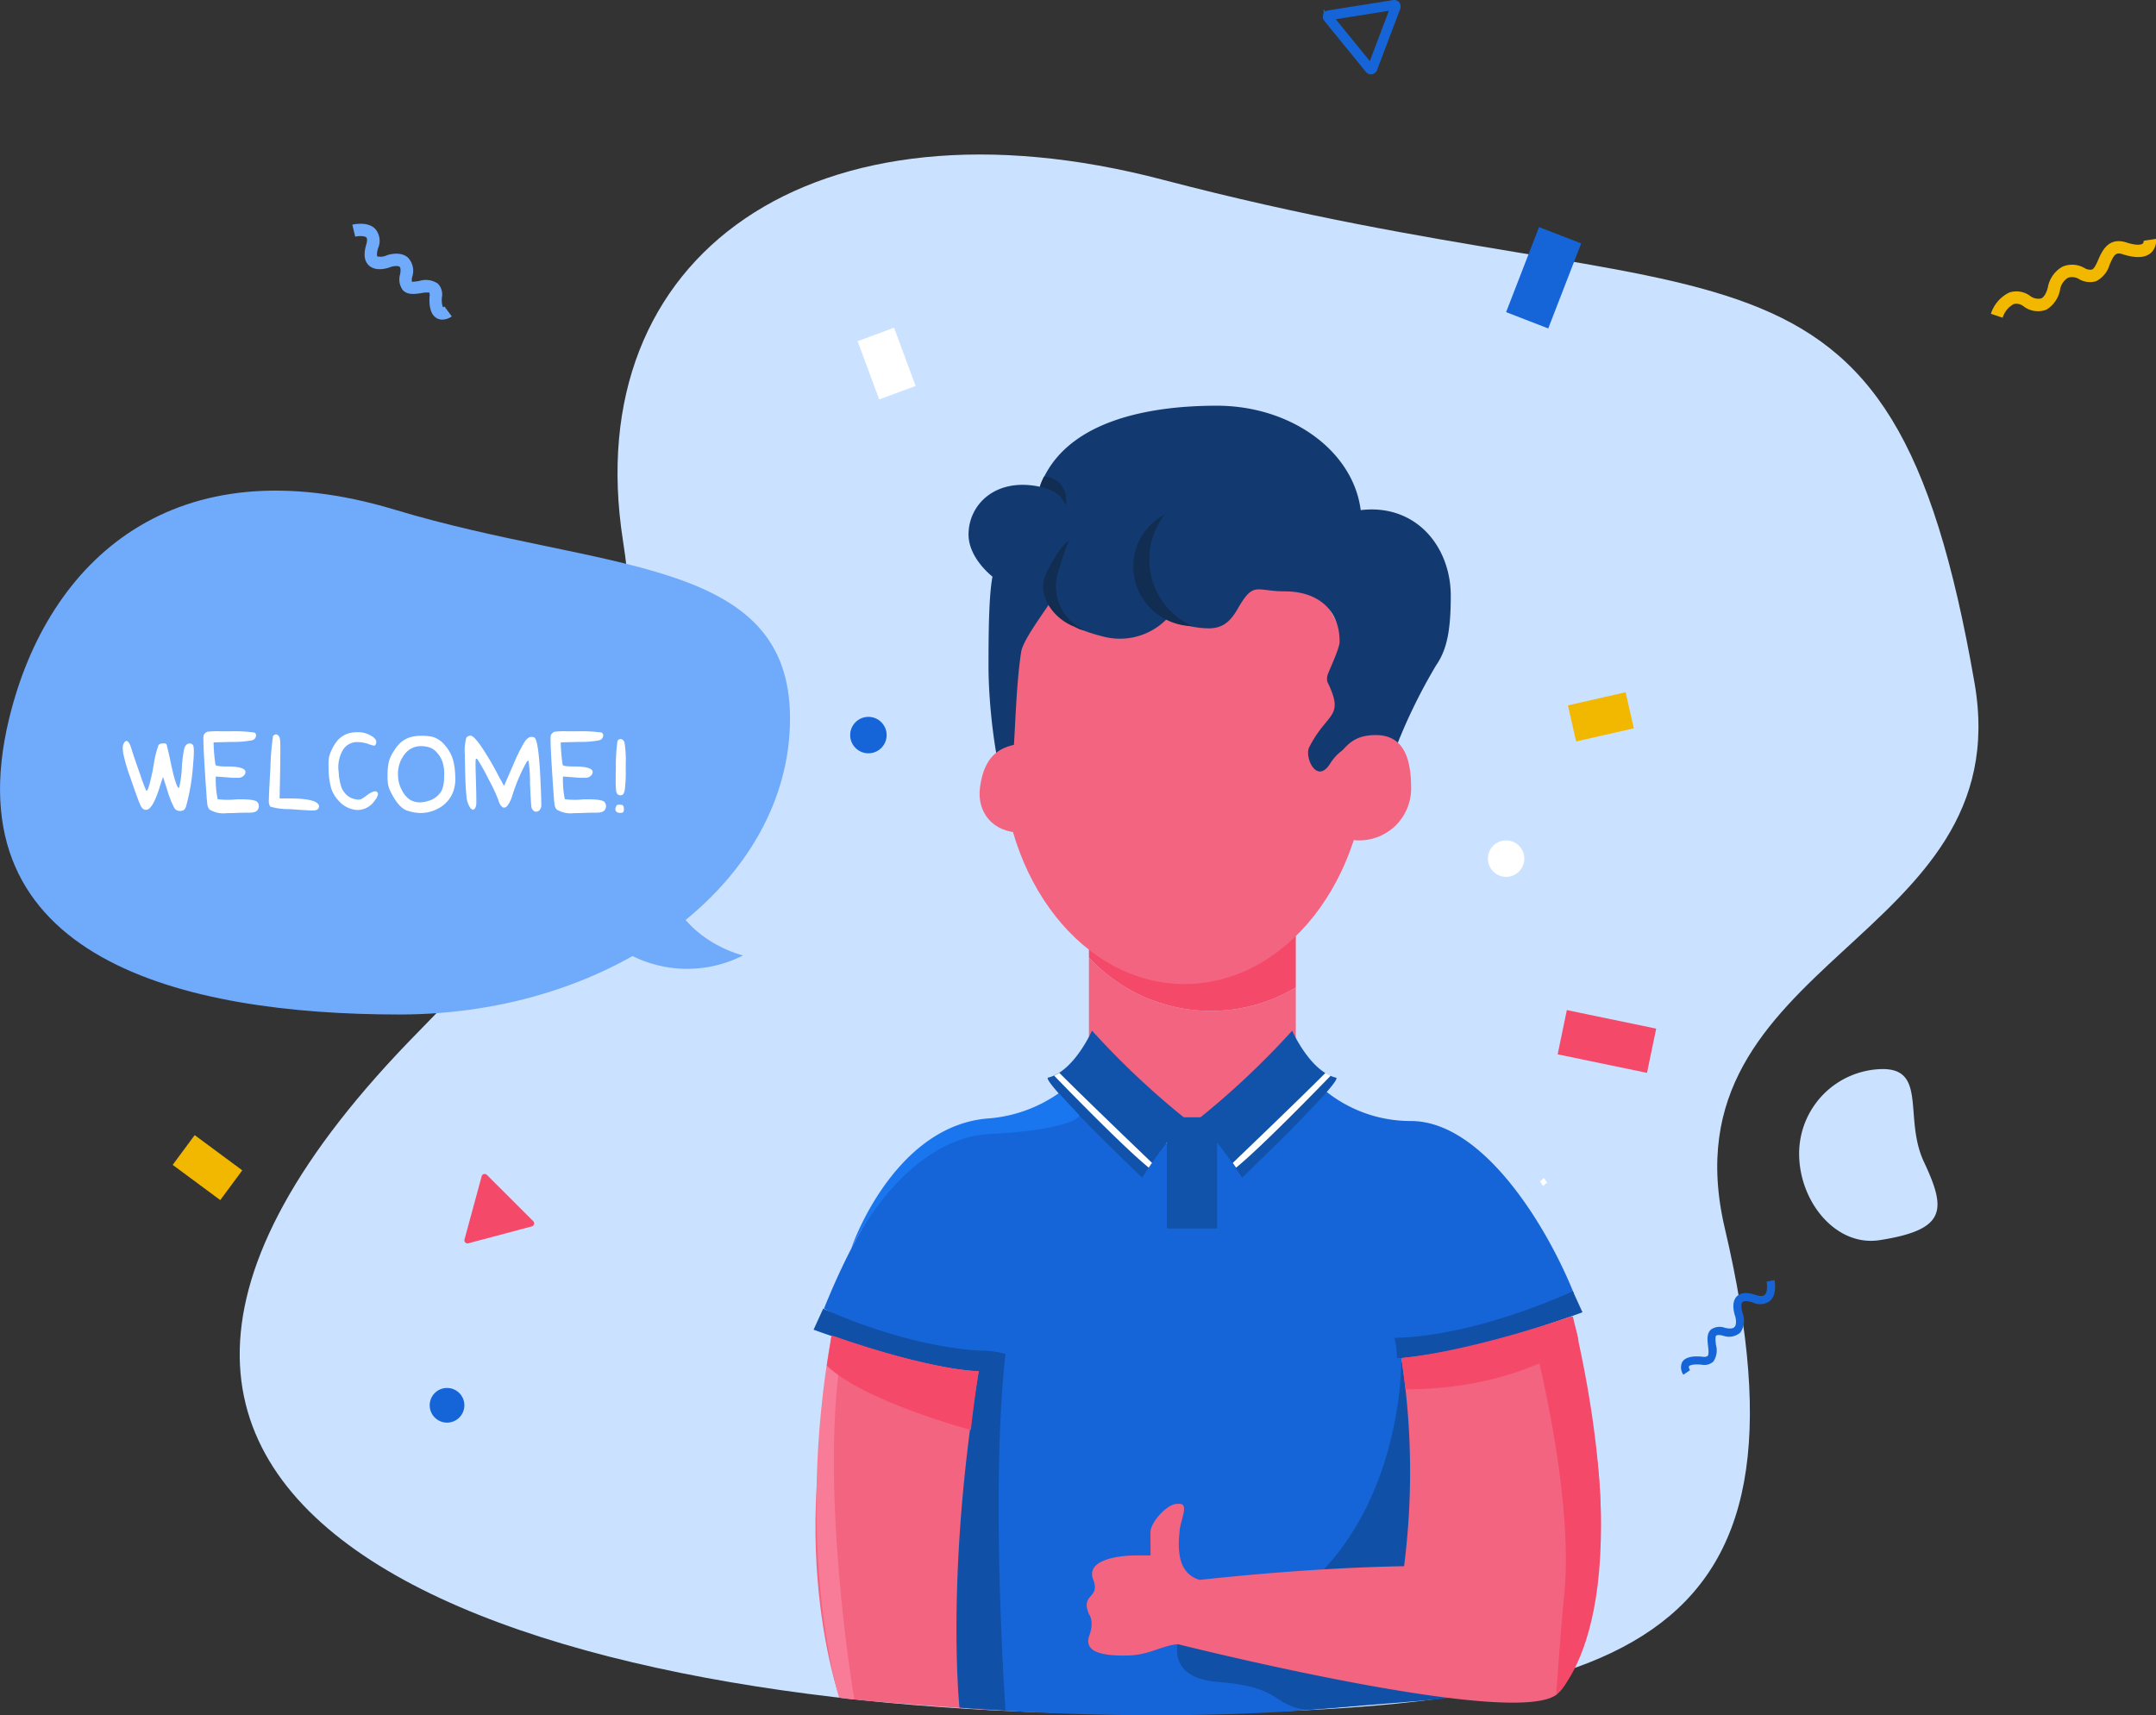 <svg xmlns="http://www.w3.org/2000/svg" width="316.736" height="252.031" viewBox="0 0 316.736 252.031">
  <rect x="0" y="0" width="316.736" height="252.031" fill="#333333" stroke="none"/>
  <g id="Group_496" data-name="Group 496" transform="translate(-412.24 -65.086)">
    <g id="Group_495" data-name="Group 495" transform="translate(412.241 65.589)">
      <path id="Path_3513" data-name="Path 3513" d="M705.91,167.71c6.6,38.122-46.042,40.326-36.683,80.144,14.566,61.968-14.051,71.32-86.921,71.32-85.938,0-177.609-26.614-104.857-100.374,28.567-28.963,33.681-47.77,29.9-72.013-6.563-42.068,28-66.48,79.306-53.027C669.781,115.562,693.471,95.907,705.91,167.71Z" transform="translate(-415.833 -67.854)" fill="#cae2ff"/>
      <rect id="Rectangle_971" data-name="Rectangle 971" width="13.405" height="6.64" transform="matrix(0.361, -0.932, 0.932, 0.361, 221.26, 45.36)" fill="#1565d8"/>
      <circle id="Ellipse_200" data-name="Ellipse 200" cx="2.548" cy="2.548" r="2.548" transform="translate(63.124 203.437)" fill="#1565d8"/>
      <circle id="Ellipse_201" data-name="Ellipse 201" cx="2.678" cy="2.678" r="2.678" transform="translate(218.582 122.983)" fill="#fff"/>
      <path id="Path_3514" data-name="Path 3514" d="M497.538,262.068l-6.816-6.808a.454.454,0,0,0-.759.2l-2.527,9.3a.454.454,0,0,0,.554.558l9.342-2.488a.454.454,0,0,0,.205-.76Z" transform="translate(-419.2 -83.135)" fill="#f44968"/>
      <circle id="Ellipse_202" data-name="Ellipse 202" cx="2.678" cy="2.678" r="2.678" transform="translate(124.898 104.829)" fill="#1565d8"/>
      <rect id="Rectangle_972" data-name="Rectangle 972" width="5.705" height="9.123" transform="matrix(0.938, -0.347, 0.347, 0.938, 125.994, 49.631)" fill="#fff"/>
      <rect id="Rectangle_973" data-name="Rectangle 973" width="5.436" height="8.692" transform="matrix(0.595, -0.804, 0.804, 0.595, 25.367, 170.659)" fill="#f2b800"/>
      <g id="Group_486" data-name="Group 486" transform="translate(51.751 32.371)">
        <path id="Path_3515" data-name="Path 3515" d="M482.5,115.353a1.648,1.648,0,0,1-.8-.2c-1.235-.678-1.108-2.645-1.066-3.291a.969.969,0,0,0-.042-.476,3.954,3.954,0,0,0-1.211.078c-.928.137-1.983.294-2.685-.445a2.65,2.65,0,0,1-.4-2.319c.131-.661.047-1.01-.063-1.108-.226-.2-.938-.1-1.255.005-.3.126-2.147.809-3.247-.188-.693-.628-.831-1.661-.41-3.072.153-.512.162-.9.026-1.048-.249-.261-1.123-.248-1.643-.122l-.425-1.764c.23-.057,2.3-.514,3.385.638a2.7,2.7,0,0,1,.4,2.816c-.252.845-.15,1.171-.111,1.207a2.134,2.134,0,0,0,1.4-.168c.247-.085,1.986-.633,3.084.332a2.8,2.8,0,0,1,.646,2.824,1.5,1.5,0,0,0-.038.748,9.655,9.655,0,0,0,1.081-.132,3.15,3.15,0,0,1,2.717.394,2.276,2.276,0,0,1,.613,1.917,3.371,3.371,0,0,0,.128,1.55,1,1,0,0,0,.232-.109l1.072,1.464A2.539,2.539,0,0,1,482.5,115.353Z" transform="translate(-469.271 -101.263)" fill="#70aafb"/>
      </g>
      <g id="Group_487" data-name="Group 487" transform="translate(194.842)">
        <path id="Path_3516" data-name="Path 3516" d="M633.562,75.1l-6.1-7.5,9.514-1.511Z" transform="translate(-627.005 -65.636)" fill="none" stroke="#1565d8" stroke-miterlimit="10" stroke-width="1"/>
        <path id="Path_3517" data-name="Path 3517" d="M633.515,75.506a.454.454,0,0,1-.352-.168l-6.1-7.5a.454.454,0,0,1,.28-.734l9.514-1.511a.454.454,0,0,1,.5.609l-3.411,9.009a.457.457,0,0,1-.352.288A.491.491,0,0,1,633.515,75.506Z" transform="translate(-626.958 -65.589)" fill="none" stroke="#1565d8" stroke-miterlimit="10" stroke-width="1"/>
      </g>
      <g id="Group_488" data-name="Group 488" transform="translate(292.481 34.599)">
        <path id="Path_3518" data-name="Path 3518" d="M736.278,115.3l-1.72-.578a5.231,5.231,0,0,1,2.7-3.124,3.383,3.383,0,0,1,3.026.471,1.97,1.97,0,0,0,1.651.4c.644-.29.961-1.415,1.022-1.786a4.375,4.375,0,0,1,2.1-2.876,3.615,3.615,0,0,1,3.247.191,1.6,1.6,0,0,0,1.086.231c.364-.133.661-.811.947-1.466.554-1.258,1.481-3.365,4.134-2.517,1.788.571,2.307.238,2.393.164a.572.572,0,0,0,.141-.421l1.8-.269a2.367,2.367,0,0,1-.761,2.072c-.862.733-2.21.793-4.12.183-1-.32-1.256,0-1.92,1.517a3.953,3.953,0,0,1-1.982,2.439,3.141,3.141,0,0,1-2.506-.3,1.948,1.948,0,0,0-1.666-.19,2.6,2.6,0,0,0-1.107,1.592,4.31,4.31,0,0,1-2.044,3.087,3.477,3.477,0,0,1-3.374-.516,1.649,1.649,0,0,0-1.444-.3A3.491,3.491,0,0,0,736.278,115.3Z" transform="translate(-734.558 -103.718)" fill="#f2b800"/>
      </g>
      <g id="Group_489" data-name="Group 489" transform="translate(246.932 187.581)">
        <path id="Path_3519" data-name="Path 3519" d="M684.736,286.22a1.841,1.841,0,0,1-.186-1.844c.413-.7,1.4-.962,3.02-.8a1,1,0,0,0,.722-.11c.209-.212.128-.916.063-1.483-.1-.857-.21-1.828.427-2.4a2.209,2.209,0,0,1,2.049-.257c.485.114,1.125.185,1.413-.119.364-.388.178-1.331.108-1.563-.064-.168-.7-1.978.216-2.927.56-.577,1.485-.654,2.754-.229.451.15,1.051.27,1.359,0,.432-.383.372-1.473.275-1.94l1.156-.239c.044.215.4,2.128-.648,3.061a2.44,2.44,0,0,1-2.516.24c-.758-.252-1.328-.279-1.532-.069-.3.312-.114,1.281.053,1.73a3.057,3.057,0,0,1-.365,2.746,2.518,2.518,0,0,1-2.541.462c-.763-.179-.964-.043-1-.013-.181.162-.1.895-.04,1.38a2.931,2.931,0,0,1-.393,2.445,1.963,1.963,0,0,1-1.679.457c-1.634-.159-1.881.214-1.891.23-.075.126.057.448.147.578Z" transform="translate(-684.362 -272.306)" fill="#1565d8"/>
      </g>
      <rect id="Rectangle_974" data-name="Rectangle 974" width="6.64" height="13.405" transform="translate(228.833 154.416) rotate(-78.273)" fill="#f44968"/>
      <g id="Group_490" data-name="Group 490" transform="translate(159.973 128.773)">
        <path id="Path_3520" data-name="Path 3520" d="M588.533,220.072v27.033l30.392.079V224.491a24.378,24.378,0,0,1-30.392-4.419Z" transform="translate(-588.533 -208.663)" fill="#f36480"/>
        <path id="Path_3521" data-name="Path 3521" d="M588.533,207.5v11.409a24.378,24.378,0,0,0,30.392,4.419V207.578Z" transform="translate(-588.533 -207.499)" fill="#f44968"/>
      </g>
      <ellipse id="Ellipse_203" data-name="Ellipse 203" cx="26.875" cy="34.178" rx="26.875" ry="34.178" transform="translate(147.155 75.733)" fill="#f36480"/>
      <path id="Path_3522" data-name="Path 3522" d="M547.795,333.906c2.254.478,22.283,1.835,22.283,1.835s-5.946-32.208,6.243-54.736c0,0-13.625-1.194-25.8-6.23C538.24,306.922,547.795,333.906,547.795,333.906Z" transform="translate(-424.461 -84.953)" fill="#f36480"/>
      <path id="Path_3523" data-name="Path 3523" d="M547.751,334.5l2.236.273s-5.513-32.142-1.605-52.831c0,0,2.469.225-1.757-.681C541.064,312.674,547.751,334.5,547.751,334.5Z" transform="translate(-424.476 -85.554)" fill="#f87b98"/>
      <path id="Path_3524" data-name="Path 3524" d="M631.841,246.052A19.878,19.878,0,0,1,618.7,241.12l-18.373,9.137s-14.141-2.012-19.551-9.137c-1.544,3.346-11.815,5.324-11.941,5.324-10.619,0-19.243,17.316-23.195,27.171,0,0,12.391,7.271,23.01,7.271a366.65,366.65,0,0,0-2.666,51.38s38.417,3.456,69.929-1.893c1.218-20.484-5.448-49.487-5.448-49.487.224,0-.226,0,0,0,10.62,0,25.336-9.508,25.336-9.508C651.849,261.523,642.46,246.052,631.841,246.052Z" transform="translate(-424.589 -81.838)" fill="#1565d8"/>
      <path id="Path_3525" data-name="Path 3525" d="M595.725,253.515s-14.292-13.659-13.87-14.676c3.832-.848,6.51-6.917,6.51-6.917A119.865,119.865,0,0,0,602.2,244.947,70.166,70.166,0,0,0,595.725,253.515Z" transform="translate(-427.941 -80.987)" fill="#1152aa"/>
      <rect id="Rectangle_975" data-name="Rectangle 975" width="7.375" height="16.336" transform="translate(171.426 163.665)" fill="#1152aa"/>
      <path id="Path_3526" data-name="Path 3526" d="M612.663,253.526s14.292-13.659,13.87-14.676c-3.832-.848-6.51-6.916-6.51-6.916a119.872,119.872,0,0,1-13.838,13.024A70.285,70.285,0,0,1,612.663,253.526Z" transform="translate(-430.194 -80.988)" fill="#1152aa"/>
      <path id="Path_3527" data-name="Path 3527" d="M665.615,277.211s-18.891,7.059-27.266,6.71a10.955,10.955,0,0,0-.358-2.955c12.2-.221,26.214-6.853,26.214-6.853Z" transform="translate(-433.138 -84.892)" fill="#1050a7"/>
      <path id="Path_3528" data-name="Path 3528" d="M543.953,280.029s17.481,6.458,25.857,6.109a10.942,10.942,0,0,1,.358-2.955c-12.2-.221-24.8-6.253-24.8-6.253Z" transform="translate(-424.433 -85.153)" fill="#1050a7"/>
      <path id="Path_3529" data-name="Path 3529" d="M621.546,336.62s20.08-1.446,21.18-1.741l-6.971-49.936s.782,36.591-32.87,42.035c0,0-1.323,4.981,5.794,5.532C618.17,333.244,616.647,335.776,621.546,336.62Z" transform="translate(-429.879 -85.895)" fill="#1050a7"/>
      <g id="Group_491" data-name="Group 491" transform="translate(226.267 172.577)">
        <path id="Path_3530" data-name="Path 3530" d="M661.589,256.285a3.074,3.074,0,0,0,.419.654c.182-.134.386-.3.6-.47-.144-.212-.308-.447-.484-.7Z" transform="translate(-661.589 -255.771)" fill="#fff"/>
      </g>
      <path id="Path_3531" data-name="Path 3531" d="M626.2,239.179a5.987,5.987,0,0,1-.759-.419c-3.993,4-11.557,11.252-13.622,13.229.176.25.34.486.485.7C616.01,249.679,624.482,240.953,626.2,239.179Z" transform="translate(-430.715 -81.619)" fill="#fff"/>
      <path id="Path_3532" data-name="Path 3532" d="M582.9,239.172a6.039,6.039,0,0,0,.759-.419c3.992,4,11.557,11.251,13.621,13.229-.176.25-.339.485-.484.7C593.087,249.672,584.614,240.945,582.9,239.172Z" transform="translate(-428.038 -81.619)" fill="#fff"/>
      <path id="Path_3533" data-name="Path 3533" d="M567.533,336.189l6.756.384s-2.261-32.438,0-52.352a12.733,12.733,0,0,0-3.433-.459C565.294,315.176,567.533,336.189,567.533,336.189Z" transform="translate(-426.575 -85.785)" fill="#1050a7"/>
      <path id="Path_3534" data-name="Path 3534" d="M550.038,264.923s7.593-16.3,20.581-16.9c7.554-.346,12.46-1.556,12.944-2.721l-3.016-3.256a20.813,20.813,0,0,1-10.605,3.733C557.177,246.951,550.9,262.283,550.038,264.923Z" transform="translate(-424.996 -81.924)" fill="#1a76ee"/>
      <path id="Path_3535" data-name="Path 3535" d="M657.986,278.819a93.384,93.384,0,0,1-23.583,5.557,109.546,109.546,0,0,1,.393,30.581c-7.908.136-17.807.7-30.014,2.007a3.773,3.773,0,0,1-2.261-1.651c-1.244-1.928-.706-5.356-.706-5.356-.007-1.447,1.469-4.162.023-4.156l-.415,0c-1.447.006-3.893,2.727-3.887,4.174l.017,3.4h-2.12c-2.712,0-7.415.672-6.308,3.54s-1.937,2.01-.61,5.1c0,0,.815,1,.044,3.127-.886,2.444,1.94,3.025,5.663,2.934,3.187-.078,4.69-1.366,7.311-1.666,8.167,2.017,49.447,11.917,55.606,7.452a6.389,6.389,0,0,0,1.815-2.5h0S670.266,310.967,657.986,278.819Z" transform="translate(-428.526 -85.328)" fill="#f36480"/>
      <path id="Path_3536" data-name="Path 3536" d="M663.813,333.8s.711-10.25,1.218-15.126.534-16.851-4.757-38.144l5.994-2.346C676.827,323.225,663.813,333.8,663.813,333.8Z" transform="translate(-435.201 -85.269)" fill="#f44968"/>
      <path id="Path_3537" data-name="Path 3537" d="M528.3,177.962c0,24.021-25.68,43.494-57.358,43.494s-65.946-8.059-57.358-43.494c5.658-23.345,24.3-40.461,56.687-30.674C500.593,156.451,528.3,153.941,528.3,177.962Z" transform="translate(-412.241 -72.892)" fill="#70aafb"/>
      <path id="Path_3538" data-name="Path 3538" d="M530.484,218.4a18.1,18.1,0,0,1-17.05-.336c-9.365-4.938,5.345-12.831,5.345-12.831C519.7,215.914,530.484,218.4,530.484,218.4Z" transform="translate(-421.319 -78.516)" fill="#70aafb"/>
      <g id="Group_492" data-name="Group 492" transform="translate(18.031 106.945)">
        <path id="Path_3539" data-name="Path 3539" d="M432.25,185.383q.205-.367.414-.368.275,0,.552.644.161.436.368,1.127.415,1.265,1.151,3.336a20.465,20.465,0,0,0,.828,2.185q.3.276.989-3.174.046-.323.115-.668a14.093,14.093,0,0,1,.713-2.876.836.836,0,0,1,.6-.207c.29-.031.476.008.553.115q.068.162.483,1.978.758,3.819,1.242,4.395c.061.061.107.061.138,0a15.064,15.064,0,0,0,.391-2.877,19.711,19.711,0,0,1,.345-2.806q.207-.713.667-.783a.549.549,0,0,1,.713.461,3.387,3.387,0,0,1,.046.667q0,.713-.115,1.978a30.523,30.523,0,0,1-1.012,6.051,1.3,1.3,0,0,1-.3.574,1.114,1.114,0,0,1-.552.162h-.091a.929.929,0,0,1-.806-.437,14.668,14.668,0,0,1-.989-2.484q-.207-.69-.667-2.07-.139.391-.506,1.541-.966,3.06-1.84,3.268-.553.137-.921-.553-.344-.667-1.563-4.256a24.566,24.566,0,0,1-.989-3.359,4.962,4.962,0,0,1-.093-.874A1.445,1.445,0,0,1,432.25,185.383Z" transform="translate(-432.111 -183.589)" fill="#fff"/>
        <path id="Path_3540" data-name="Path 3540" d="M452.9,184.042a.739.739,0,0,1-.622.736,14,14,0,0,1-2.829.23l-2.785.07a25.173,25.173,0,0,0,.279,3.289q.067.253,1.7.253,2.623,0,2.714.782a.8.8,0,0,1-.321.621,1.039,1.039,0,0,1-.575.253,10.971,10.971,0,0,1-1.633-.045l-1.84-.138a14.491,14.491,0,0,0,.276,3.336,12.292,12.292,0,0,0,2.738.023q2.76-.069,3.105.414a.95.95,0,0,1,.208.575,1.029,1.029,0,0,1-.093.415q-.23.574-1.38.552-1.15,0-2.047.046-.668.023-1.2.023a3.9,3.9,0,0,1-2.266-.391q-.565-.184-.61-1.22c-.031-.168-.062-.514-.092-1.034q-.46-6.512-.46-8.237a1.908,1.908,0,0,1,.046-.574,1,1,0,0,1,.529-.506,12.03,12.03,0,0,1,1.863-.069h1.542a22.382,22.382,0,0,1,3.5.183A.418.418,0,0,1,452.9,184.042Z" transform="translate(-433.32 -183.444)" fill="#fff"/>
        <path id="Path_3541" data-name="Path 3541" d="M456.386,184.181a.65.65,0,0,1,.438-.23q.275,0,.505.414a3.31,3.31,0,0,1,.115.9q.023.783,0,1.978,0,1.173-.023,2.278t-.046,2.3c-.016.8-.023,1.311-.023,1.542h1.632q3.543.023,4.073.9a.7.7,0,0,1,.092.252.547.547,0,0,1-.115.322c-.107.185-.345.284-.713.3h-.068q-.645,0-3.474-.207a9.291,9.291,0,0,1-2.807-.368,1.543,1.543,0,0,1-.206-.966q0-.758.23-4.739A36.5,36.5,0,0,1,456.386,184.181Z" transform="translate(-434.301 -183.491)" fill="#fff"/>
        <path id="Path_3542" data-name="Path 3542" d="M468.047,183.872a4.54,4.54,0,0,1,1.565-.276h.437a3.987,3.987,0,0,1,1.794.621q.781.506.552,1.082c-.061.169-.146.26-.253.276a3.637,3.637,0,0,1-.874-.253,5.287,5.287,0,0,0-1.634-.276,2.412,2.412,0,0,0-2.139,1.242,5.012,5.012,0,0,0-.575,3.175,8.8,8.8,0,0,0,.345,2.07,3.015,3.015,0,0,0,.713,1.173,2.469,2.469,0,0,0,1.4.737,1.426,1.426,0,0,0,.806,0,4.772,4.772,0,0,0,.874-.575q1.127-.828,1.5-.484a.371.371,0,0,1,.139.3,2.144,2.144,0,0,1-.485.966,3.1,3.1,0,0,1-2.462,1.38H469.7a3.878,3.878,0,0,1-2.715-1.289,4.668,4.668,0,0,1-1.173-1.933,10.446,10.446,0,0,1-.367-2.9c-.015-.168-.023-.322-.023-.46a7.021,7.021,0,0,1,.068-1.127,5.138,5.138,0,0,1,.415-1.173,6.365,6.365,0,0,1,.9-1.4A3.9,3.9,0,0,1,468.047,183.872Z" transform="translate(-435.195 -183.458)" fill="#fff"/>
        <path id="Path_3543" data-name="Path 3543" d="M484.782,191.886a4.628,4.628,0,0,1-2.525,3.06,5.317,5.317,0,0,1-2.409.575,6.123,6.123,0,0,1-1.906-.322q-1.263-.368-2.409-2.6a4.707,4.707,0,0,1-.459-1.173,7.407,7.407,0,0,1-.093-1.357,9.391,9.391,0,0,1,.184-2.071,5.449,5.449,0,0,1,.759-1.61,6,6,0,0,1,1.035-1.266,4.132,4.132,0,0,1,1.152-.667,5.481,5.481,0,0,1,1.748-.276h.229a6.294,6.294,0,0,1,1.611.184,3.719,3.719,0,0,1,1.7,1.2,5.665,5.665,0,0,1,1.178,2.071,9.488,9.488,0,0,1,.34,2.231c.014.184.023.36.023.529A6.04,6.04,0,0,1,484.782,191.886Zm-3.726-6.027a4.375,4.375,0,0,0-1.128-.162,3.037,3.037,0,0,0-2.093.8,4.6,4.6,0,0,0-1.311,3.5v.092a4.522,4.522,0,0,0,.552,2.048,3.383,3.383,0,0,0,1.311,1.5,2.863,2.863,0,0,0,1.335.322,4.025,4.025,0,0,0,1.219-.207,3.185,3.185,0,0,0,2-1.542,4.793,4.793,0,0,0,.346-1.909,3.137,3.137,0,0,1,.023-.391,6.171,6.171,0,0,0-.23-1.818,3.964,3.964,0,0,0-.828-1.426A2.477,2.477,0,0,0,481.056,185.859Z" transform="translate(-436.079 -183.512)" fill="#fff"/>
        <path id="Path_3544" data-name="Path 3544" d="M488.334,184.153q.437,0,1.473,1.449a42.235,42.235,0,0,1,2.438,4.073q.322.621,1.013,1.864.321-.736,1.289-2.968a29.075,29.075,0,0,1,1.632-3.358c.369-.583.729-.875,1.082-.875.307,0,.5.077.575.231q.553.851.8,6.74.093,2.093.093,2.807v.23a1.084,1.084,0,0,1-.277.782.775.775,0,0,1-.483.207.606.606,0,0,1-.276-.069.983.983,0,0,1-.437-.782q-.069-.574-.183-3.313a20.11,20.11,0,0,0-.23-3.336q-.092-.139-.483.575a27.123,27.123,0,0,0-1.91,4.6,4.363,4.363,0,0,1-.691,1.426c-.245.292-.491.368-.735.23a1.92,1.92,0,0,1-.6-1.035,24.353,24.353,0,0,0-1.45-3.083,28.266,28.266,0,0,0-1.633-2.922q-.207-.23-.253.114-.046.438.046,3.221.068,2.439.045,3.106a1.4,1.4,0,0,1-.229.828c-.123.108-.223.153-.3.139a.873.873,0,0,1-.344-.254,3.413,3.413,0,0,1-.576-1.817q-.161-1.427-.207-4.6-.023-.76-.023-1.38a7.16,7.16,0,0,1,.207-2.508A.764.764,0,0,1,488.334,184.153Z" transform="translate(-437.239 -183.51)" fill="#fff"/>
        <path id="Path_3545" data-name="Path 3545" d="M509.105,184.042a.739.739,0,0,1-.622.736,14,14,0,0,1-2.829.23l-2.785.07a24.933,24.933,0,0,0,.28,3.289q.065.253,1.7.253,2.623,0,2.715.782a.8.8,0,0,1-.322.621,1.038,1.038,0,0,1-.575.253,10.973,10.973,0,0,1-1.633-.045l-1.84-.138a14.493,14.493,0,0,0,.276,3.336,12.292,12.292,0,0,0,2.738.023q2.762-.069,3.106.414a.954.954,0,0,1,.207.575,1.026,1.026,0,0,1-.093.415q-.23.574-1.379.552-1.152,0-2.048.046-.668.023-1.2.023a3.9,3.9,0,0,1-2.266-.391q-.565-.184-.61-1.22c-.031-.168-.061-.514-.092-1.034q-.46-6.512-.46-8.237a1.911,1.911,0,0,1,.046-.574,1,1,0,0,1,.529-.506,12.03,12.03,0,0,1,1.863-.069h1.542a22.382,22.382,0,0,1,3.5.183A.417.417,0,0,1,509.105,184.042Z" transform="translate(-438.523 -183.444)" fill="#fff"/>
        <path id="Path_3546" data-name="Path 3546" d="M513.113,194.972a.854.854,0,0,1-.092.483.782.782,0,0,1-.484.092.632.632,0,0,1-.6-.276.525.525,0,0,1-.069-.276.942.942,0,0,1,.115-.415.4.4,0,0,1,.414-.23h.184q.344.023.437.161A.8.8,0,0,1,513.113,194.972Zm-.944-9.939a.448.448,0,0,1,.415-.322h.115a.7.7,0,0,1,.506.484,16.692,16.692,0,0,1,.183,3.243v.691a20.985,20.985,0,0,1-.137,3.014,1.8,1.8,0,0,1-.208.621.368.368,0,0,1-.3.185.663.663,0,0,1-.161.023q-.483-.023-.6-.6a13.822,13.822,0,0,1-.069-1.749q0-.736.023-1.726A26.051,26.051,0,0,1,512.169,185.033Z" transform="translate(-439.494 -183.561)" fill="#fff"/>
      </g>
      <path id="Path_3547" data-name="Path 3547" d="M721.844,251.779c3.313,7.049,3.33,9.966-6.492,11.5-6.461,1.006-11.84-5.682-11.84-12.691a12.427,12.427,0,0,1,12.271-12.446C722.322,238.139,718.864,245.436,721.844,251.779Z" transform="translate(-439.203 -81.562)" fill="#cae2ff"/>
      <path id="Path_3548" data-name="Path 3548" d="M638.565,167.424h0c.918-1.973,1.322-4.522,1.322-8.763,0-6.715-4.423-12.691-11.649-12.691a14.237,14.237,0,0,0-1.585.1c-1.081-8.616-10.141-15.342-21.16-15.342-9.594,0-22.373,2.048-25.973,11.909-6.5-1.389-10.48,2.6-10.48,7.022,0,2.224,1.465,4.487,3.516,6.188-.511,2.788-.581,7.6-.581,13.178,0,5.751.994,13.4,1.936,16.22,0,0,1.365.089,1.452-.544.526-3.829.523-12.1,1.411-17.808.313-2.017,4.458-7.219,4.809-8.186.04-.11.07-.21.105-.315l.126-.031c.109,3.227,1.449,4.915,7.12,6.313a9.624,9.624,0,0,0,9.379-2.759,13.137,13.137,0,0,0,6.023,1.527c2.361,0,3.417-1.377,4.426-3.181h0c2.21-3.74,2.585-2.254,6.732-2.254,4.776,0,8.062,2.612,8.062,7.387,0,1-1.456,4-1.77,4.9l.01,0a1.82,1.82,0,0,0-.038,1.009c2.6,5.336-.01,4.369-2.671,9.613-.727,1.432,1.1,5.567,3.092,2.378,1.606-2.564,4.795-4.218,9.429-1.762a80.558,80.558,0,0,1,6.129-12.662,10.011,10.011,0,0,0,.813-1.418Z" transform="translate(-426.755 -71.619)" fill="#123a71"/>
      <g id="Group_493" data-name="Group 493" transform="translate(166.473 75.117)">
        <path id="Path_3549" data-name="Path 3549" d="M598.865,150.848a10.8,10.8,0,0,1,1.442-2.479,8.562,8.562,0,0,0-3.965,4.344,8.746,8.746,0,0,0,4.852,11.378,8.889,8.889,0,0,0,3.2.662A10.771,10.771,0,0,1,598.865,150.848Z" transform="translate(-595.696 -148.369)" fill="#112d52"/>
      </g>
      <g id="Group_494" data-name="Group 494" transform="translate(153.248 78.933)">
        <path id="Path_3550" data-name="Path 3550" d="M583.525,156.584a37.613,37.613,0,0,1,1.376-4.009c-1.139.6-2.934,3.858-3.457,5.134-1.2,2.912,1.117,6.219,4.074,7.434.69.284.936.56,1.637.574A7.075,7.075,0,0,1,583.525,156.584Z" transform="translate(-581.122 -152.575)" fill="#112d52"/>
      </g>
      <path id="Path_3551" data-name="Path 3551" d="M584.412,145.027c0,1.111.4,1.974-.58.446-.889-1.388-3.245-1.776-3.245-1.776a7.128,7.128,0,0,1,.624-1.505A3.349,3.349,0,0,1,584.412,145.027Z" transform="translate(-427.824 -72.68)" fill="#112d52"/>
      <path id="Path_3552" data-name="Path 3552" d="M639.234,191.912a7.627,7.627,0,0,1-7.628,7.627c-4.212,0-8.308-4.18-6.052-7.738,3.38-5.334,4.287-7.739,8.5-7.739S639.234,187.7,639.234,191.912Z" transform="translate(-431.927 -76.556)" fill="#f36480"/>
      <path id="Path_3553" data-name="Path 3553" d="M584.566,192.013c0,3.588-3.415,6.5-7.627,6.5s-6.509-3.025-6.053-6.591c.763-5.978,4.287-6.591,8.5-6.591S584.566,188.425,584.566,192.013Z" transform="translate(-426.921 -76.673)" fill="#f36480"/>
    </g>
    <rect id="Rectangle_976" data-name="Rectangle 976" width="8.692" height="5.436" transform="matrix(0.975, -0.222, 0.222, 0.975, 642.58, 168.732)" fill="#f2b800"/>
    <path id="Path_3554" data-name="Path 3554" d="M665.131,281.843s-8.623,7.061-25.4,7.061c0,0-.227-1.878-.617-4.586,11.024-1.177,24.94-6.129,24.94-6.129A13.53,13.53,0,0,1,665.131,281.843Z" transform="translate(-21.002 -19.68)" fill="#f44968"/>
    <path id="Path_3555" data-name="Path 3555" d="M546.092,285.707c5.417,5.25,21.16,9.452,21.16,9.452s.525-4.713,1.173-8.607c0,0-6.548,0-21.617-5.291Z" transform="translate(-12.39 -19.964)" fill="#f44968"/>
  </g>
</svg>
